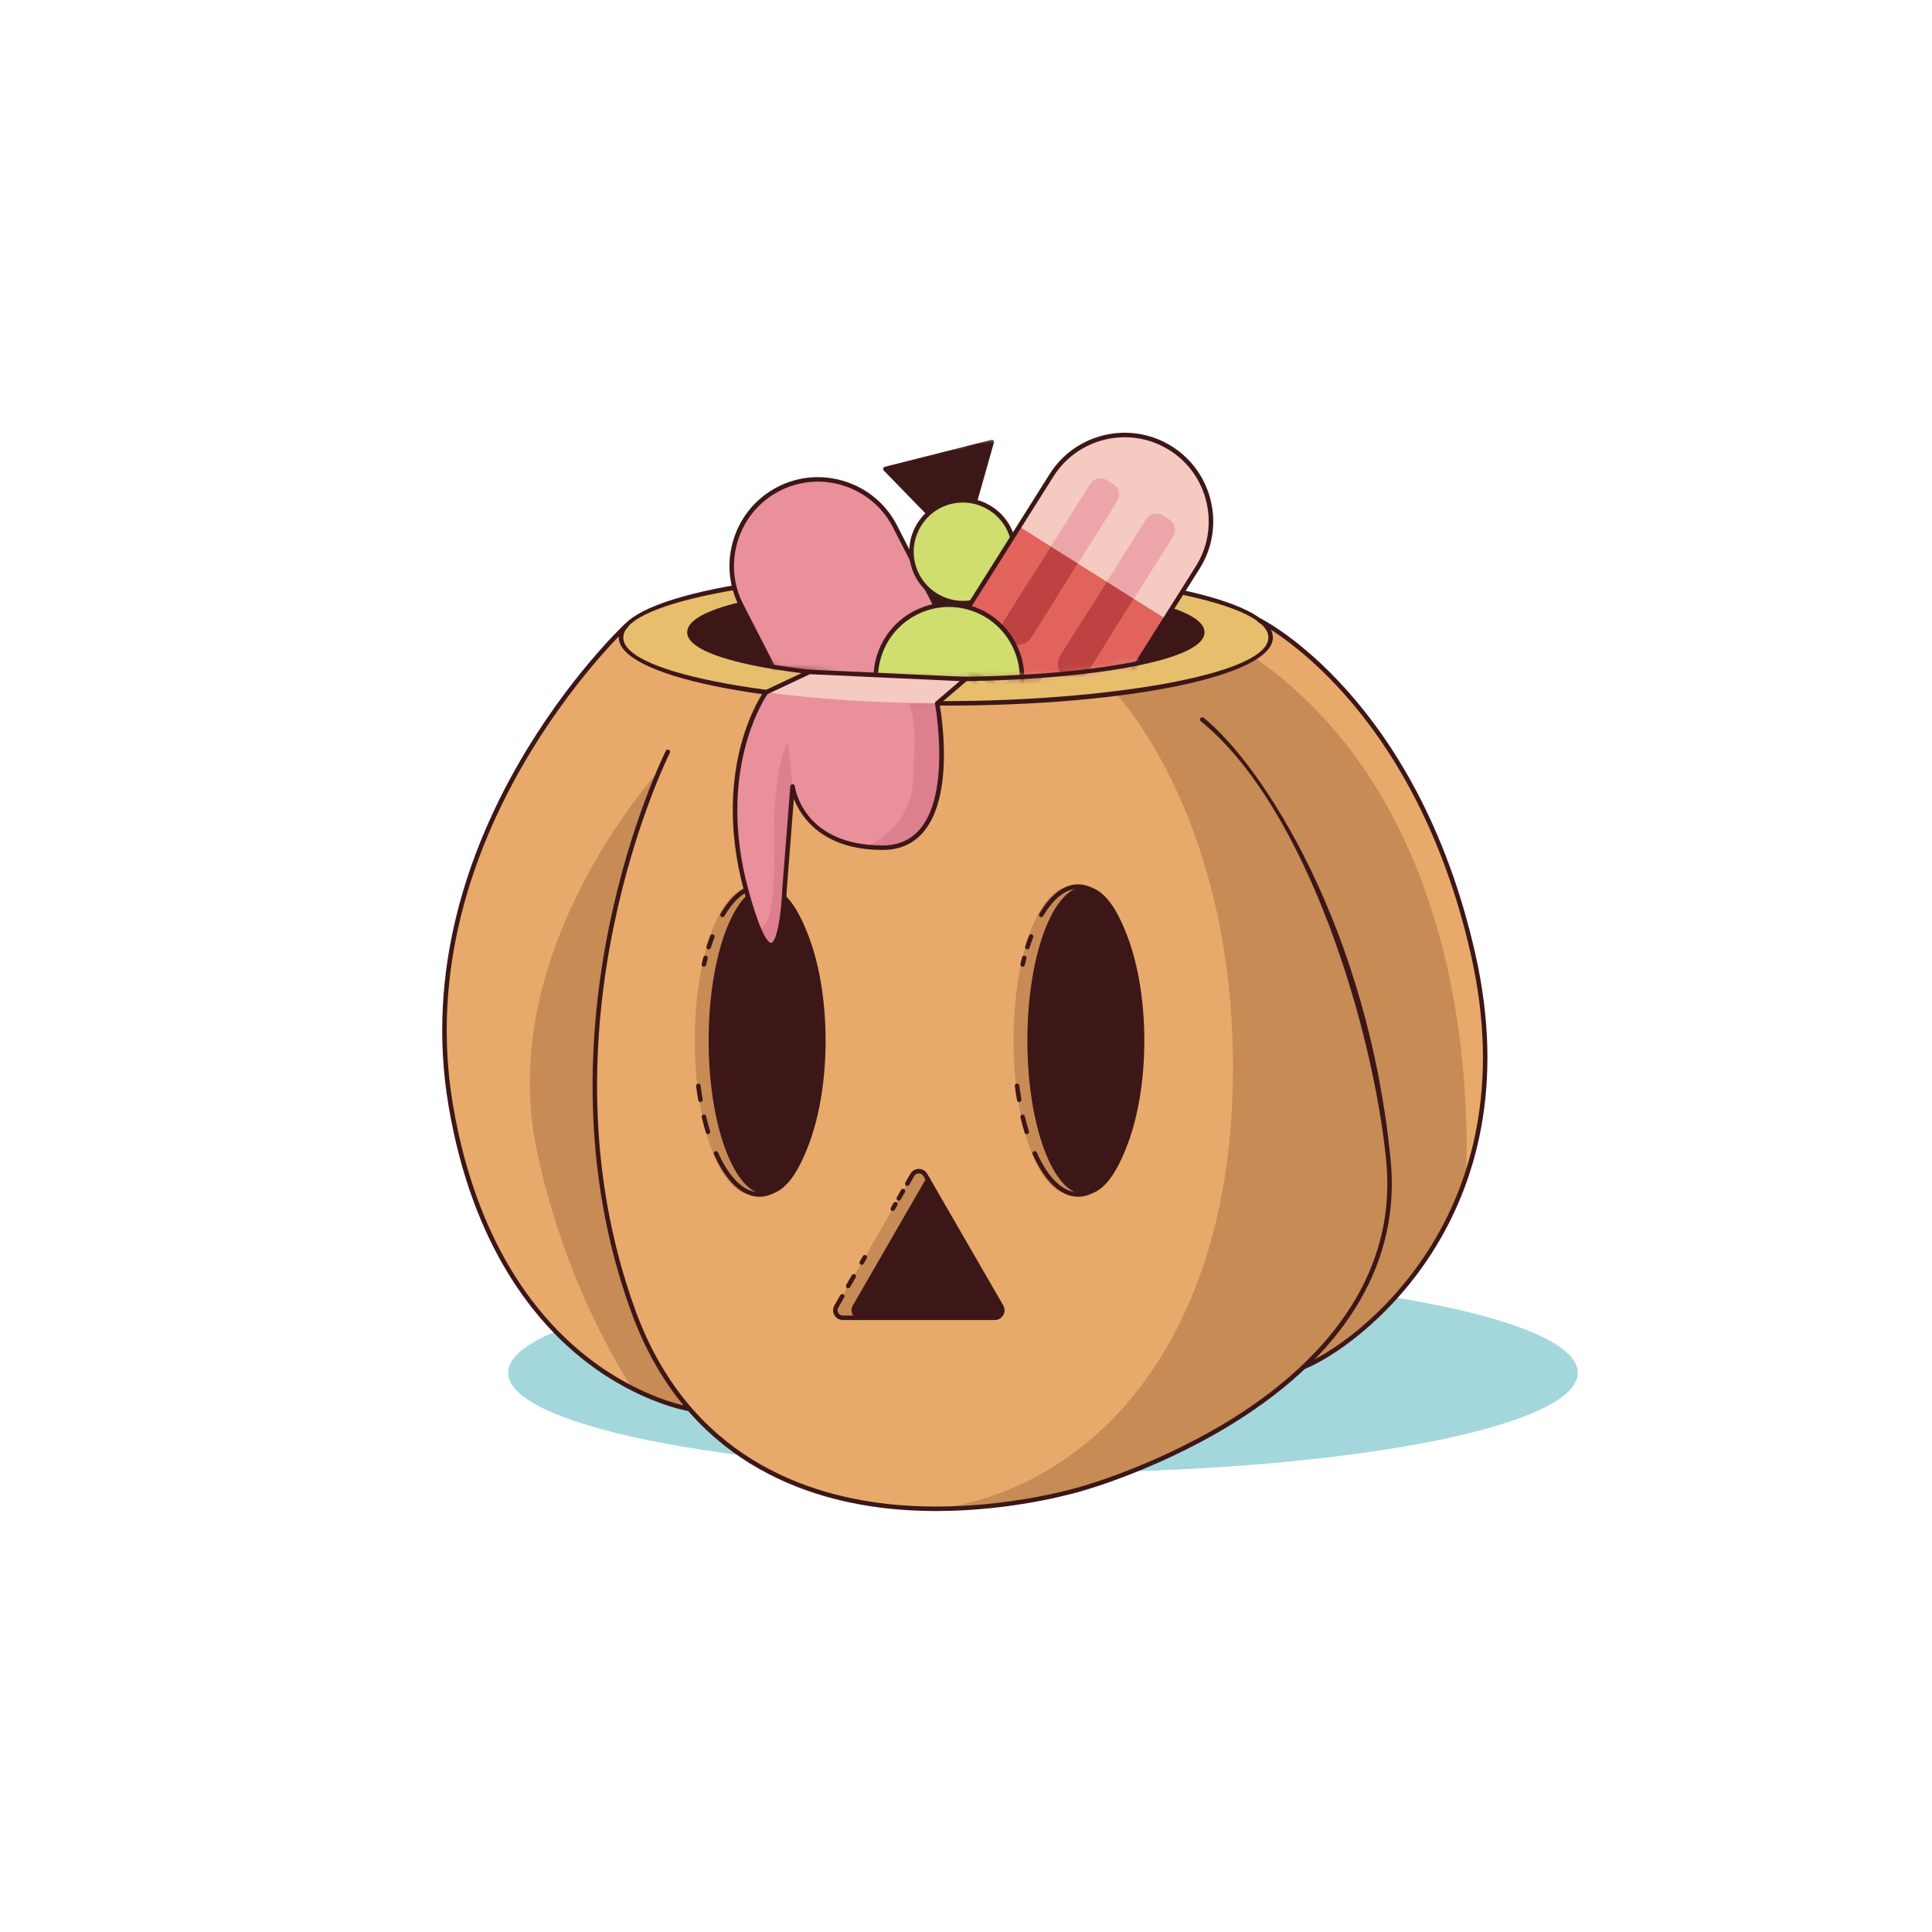 <?xml version="1.0" encoding="UTF-8"?>
<svg width="298px" height="298px" viewBox="0 0 298 298" version="1.1" xmlns="http://www.w3.org/2000/svg" xmlns:xlink="http://www.w3.org/1999/xlink">
    <!-- Generator: Sketch 50.2 (55047) - http://www.bohemiancoding.com/sketch -->
    <title>pumpkin</title>
    <desc>Created with Sketch.</desc>
    <defs>
        <path d="M79.443,32.532 C79.443,36.517 61.736,39.746 39.892,39.746 C18.049,39.746 0.341,36.517 0.341,32.532 C0.341,28.548 3.303,6.182 25.146,6.182 C35.552,6.182 72.323,-6.989 79.385,6.063 C87.145,20.408 79.443,30.447 79.443,32.532" id="path-1"></path>
    </defs>
    <g id="pumpkin" stroke="none" stroke-width="1" fill="none" fill-rule="evenodd">
        <path d="M243.364,211.74 C243.364,220.257 206.431,227.162 160.872,227.162 C115.312,227.162 78.379,220.257 78.379,211.74 C78.379,203.221 115.312,196.316 160.872,196.316 C206.431,196.316 243.364,203.221 243.364,211.74" id="Fill-4" fill="#A3D7DC"></path>
        <path d="M227.339,147.199 C218.314,107.299 194.412,95.707 194.412,95.707 L194.412,95.712 C188.707,91.376 169.203,88.181 146.01,88.181 C121.352,88.181 100.871,91.792 96.702,96.546 L96.7,96.529 C96.7,96.529 62.515,128.199 69.64,170.474 C76.765,212.749 106.412,217.315 106.412,217.315 L106.412,217.312 C127.615,242.009 167.015,229.612 167.015,229.612 C167.015,229.612 187.189,224.092 201.226,210.832 C209.956,207.384 236.364,187.099 227.339,147.199" id="Fill-5" fill="#E8AA6B"></path>
        <path d="M193.567,101.459 C191.383,99.929 189.554,98.485 188.042,97.119 L172.112,106.987 C172.112,106.987 191.075,126.717 190.148,167.477 C189.222,208.237 167.574,229.658 144.555,232.722 L144.554,232.722 C157.106,232.728 167.015,229.612 167.015,229.612 C167.015,229.612 187.189,224.092 201.226,210.832 C206.913,208.586 220.1,199.191 226.109,181.885 C226.715,167.71 225.771,124.023 193.567,101.459" id="Fill-6" fill="#C78B56"></path>
        <path d="M106.284,217.292 C102.853,213.296 99.898,208.331 97.666,202.18 C84.118,164.849 97.284,129.045 101.688,118.848 C101.686,118.851 76.173,146.489 82.822,177.599 C86.225,193.516 92.299,205.817 97.423,214.046 C102.073,216.448 105.595,217.167 106.284,217.292" id="Fill-7" fill="#C78B56"></path>
        <path d="M124.859,160.499 C124.859,173.615 120.898,184.249 116.013,184.249 C111.127,184.249 107.166,173.615 107.166,160.499 C107.166,147.383 111.127,136.749 116.013,136.749 C120.898,136.749 124.859,147.383 124.859,160.499" id="Fill-8" fill="#C78B56"></path>
        <path d="M174.021,160.499 C174.021,173.615 170.06,184.249 165.175,184.249 C160.289,184.249 156.328,173.615 156.328,160.499 C156.328,147.383 160.289,136.749 165.175,136.749 C170.06,136.749 174.021,147.383 174.021,160.499" id="Fill-9" fill="#C78B56"></path>
        <path d="M195.99,98.334 C195.99,103.942 173.56,108.488 145.892,108.488 C118.224,108.488 95.794,103.942 95.794,98.334 C95.794,92.727 118.224,88.181 145.892,88.181 C173.56,88.181 195.99,92.727 195.99,98.334" id="Fill-10" fill="#E7BE6C"></path>
        <path d="M154.443,201.525 L142.723,181.224 C142.278,180.453 141.166,180.453 140.721,181.224 L139.935,182.584 L129.001,201.525 C128.556,202.295 129.111,203.258 130.002,203.258 L153.442,203.258 C154.332,203.258 154.889,202.295 154.443,201.525" id="Fill-11" fill="#C78B56"></path>
        <path d="M145.892,88.529 C121.866,88.529 96.142,92.469 96.142,98.334 C96.142,104.199 121.866,108.14 145.892,108.14 C169.918,108.14 195.643,104.199 195.643,98.334 C195.643,92.469 169.918,88.529 145.892,88.529 Z M145.892,108.834 C117.605,108.834 95.447,104.222 95.447,98.334 C95.447,92.446 117.605,87.833 145.892,87.833 C174.18,87.833 196.338,92.446 196.338,98.334 C196.338,104.222 174.18,108.834 145.892,108.834 Z" id="Fill-12" fill="#3D1717"></path>
        <path d="M185.443,97.532 C185.443,101.517 167.736,104.746 145.892,104.746 C124.049,104.746 106.341,101.517 106.341,97.532 C106.341,93.548 124.049,90.319 145.892,90.319 C167.736,90.319 185.443,93.548 185.443,97.532" id="Fill-13" fill="#3D1717"></path>
        <path d="M144.411,233.069 C142.415,233.069 140.356,232.99 138.263,232.808 C124.199,231.579 105.683,225.29 97.34,202.299 C81.44,158.49 102.485,116.232 102.7,115.811 C102.786,115.639 102.997,115.572 103.167,115.658 C103.338,115.745 103.406,115.954 103.319,116.125 C103.105,116.545 82.199,158.541 97.992,202.062 C106.208,224.7 124.448,230.9 138.304,232.114 C153.367,233.436 166.66,229.323 166.792,229.281 C166.932,229.241 179.611,225.72 191.686,217.779 C202.787,210.478 215.637,197.834 213.812,179.057 C211.862,158.966 201.704,124.646 185.225,111.25 C185.076,111.13 185.053,110.91 185.174,110.762 C185.296,110.614 185.515,110.591 185.663,110.711 C194.987,118.291 211.062,143.53 214.505,178.99 C215.975,194.13 208.212,207.746 192.055,218.368 C179.889,226.366 167.116,229.911 166.988,229.947 C166.884,229.98 156.9,233.069 144.411,233.069" id="Fill-14" fill="#3D1717"></path>
        <path d="M201.109,211.181 C200.971,211.181 200.84,211.097 200.786,210.96 C200.716,210.782 200.804,210.58 200.981,210.51 C208.777,207.429 236.019,187.669 226.883,147.276 C218.003,108.02 194.38,96.136 194.142,96.021 C193.971,95.937 193.898,95.729 193.981,95.556 C194.066,95.384 194.273,95.311 194.446,95.395 C194.686,95.511 218.602,107.518 227.56,147.122 C236.807,187.998 209.149,208.03 201.237,211.156 C201.195,211.173 201.152,211.181 201.109,211.181" id="Fill-15" fill="#3D1717"></path>
        <path d="M106.295,217.662 C106.277,217.662 106.26,217.66 106.242,217.657 C106.167,217.647 98.645,216.429 90.368,210.022 C82.743,204.121 72.879,192.48 69.18,170.532 C62.105,128.558 96.004,96.593 96.347,96.275 C96.487,96.146 96.707,96.153 96.838,96.294 C96.969,96.435 96.96,96.654 96.819,96.785 C96.478,97.101 62.854,128.819 69.865,170.416 C71.884,182.396 77.148,198.892 90.761,209.448 C98.9,215.759 106.274,216.959 106.348,216.971 C106.538,217 106.667,217.178 106.638,217.367 C106.611,217.539 106.464,217.662 106.295,217.662" id="Fill-16" fill="#3D1717"></path>
        <path d="M126.997,160.499 C126.997,173.615 123.036,184.249 118.15,184.249 C113.265,184.249 109.304,173.615 109.304,160.499 C109.304,147.383 113.265,136.749 118.15,136.749 C123.036,136.749 126.997,147.383 126.997,160.499" id="Fill-17" fill="#3D1717"></path>
        <path d="M158.466,146.443 C158.431,146.443 158.395,146.438 158.36,146.427 C158.178,146.368 158.076,146.174 158.135,145.99 C158.317,145.414 158.512,144.855 158.713,144.327 C158.781,144.147 158.983,144.058 159.161,144.126 C159.341,144.195 159.431,144.395 159.362,144.574 C159.166,145.09 158.975,145.637 158.797,146.2 C158.75,146.349 158.613,146.443 158.466,146.443" id="Fill-18" fill="#3D1717"></path>
        <path d="M157.731,149.116 C157.705,149.116 157.679,149.115 157.652,149.108 C157.465,149.064 157.35,148.876 157.393,148.69 C157.475,148.341 157.56,147.997 157.65,147.659 C157.699,147.474 157.888,147.363 158.075,147.413 C158.262,147.462 158.371,147.653 158.322,147.838 C158.234,148.169 158.15,148.507 158.069,148.849 C158.032,149.009 157.89,149.116 157.731,149.116" id="Fill-19" fill="#3D1717"></path>
        <path d="M157.202,169.983 C157.036,169.983 156.89,169.864 156.86,169.695 C156.736,168.977 156.627,168.244 156.534,167.521 C156.51,167.33 156.644,167.157 156.835,167.132 C157.022,167.104 157.199,167.242 157.224,167.433 C157.314,168.147 157.423,168.867 157.545,169.576 C157.578,169.765 157.451,169.945 157.262,169.978 C157.242,169.982 157.222,169.983 157.202,169.983" id="Fill-20" fill="#3D1717"></path>
        <path d="M158.366,174.932 C158.218,174.932 158.08,174.835 158.034,174.686 C157.806,173.939 157.592,173.15 157.4,172.34 C157.356,172.154 157.472,171.966 157.658,171.922 C157.841,171.875 158.031,171.992 158.076,172.18 C158.266,172.976 158.475,173.749 158.699,174.483 C158.755,174.666 158.651,174.861 158.469,174.917 C158.434,174.927 158.399,174.932 158.366,174.932" id="Fill-21" fill="#3D1717"></path>
        <path d="M166.304,184.597 C163.661,184.597 161.166,182.269 159.279,178.043 C159.2,177.868 159.279,177.662 159.454,177.584 C159.629,177.505 159.835,177.584 159.913,177.76 C161.683,181.721 163.951,183.902 166.304,183.902 C171.547,183.902 175.812,173.404 175.812,160.499 C175.812,147.595 171.547,137.097 166.304,137.097 C164.377,137.097 162.51,138.548 160.904,141.294 C160.808,141.46 160.594,141.517 160.43,141.419 C160.264,141.323 160.207,141.11 160.305,140.945 C162.042,137.973 164.116,136.402 166.304,136.402 C171.93,136.402 176.507,147.212 176.507,160.499 C176.507,173.786 171.93,184.597 166.304,184.597" id="Fill-22" fill="#3D1717"></path>
        <path d="M176.159,160.499 C176.159,173.615 172.198,184.249 167.312,184.249 C162.427,184.249 158.466,173.615 158.466,160.499 C158.466,147.383 162.427,136.749 167.312,136.749 C172.198,136.749 176.159,147.383 176.159,160.499" id="Fill-23" fill="#3D1717"></path>
        <path d="M153.442,203.606 L130.001,203.606 C129.458,203.606 128.972,203.324 128.699,202.855 C128.428,202.384 128.428,201.822 128.699,201.351 L129.612,199.77 C129.708,199.604 129.921,199.547 130.087,199.643 C130.253,199.739 130.309,199.95 130.214,200.117 L129.301,201.699 C129.155,201.951 129.155,202.253 129.302,202.507 C129.447,202.76 129.71,202.911 130.001,202.911 L153.442,202.911 C153.735,202.911 153.996,202.76 154.142,202.506 C154.289,202.253 154.289,201.951 154.142,201.699 L142.423,181.398 C142.276,181.145 142.014,180.993 141.723,180.993 C141.722,180.993 141.722,180.993 141.722,180.993 C141.43,180.993 141.169,181.145 141.022,181.398 L140.236,182.758 C140.142,182.924 139.93,182.981 139.763,182.884 C139.596,182.788 139.539,182.576 139.636,182.41 L140.421,181.05 C140.691,180.58 141.178,180.298 141.722,180.298 C141.722,180.298 141.722,180.298 141.723,180.298 C142.265,180.298 142.752,180.579 143.023,181.05 L154.744,201.351 C155.017,201.822 155.017,202.383 154.745,202.854 C154.473,203.324 153.986,203.606 153.442,203.606" id="Fill-24" fill="#3D1717"></path>
        <path d="M138.628,185.196 C138.569,185.196 138.51,185.181 138.455,185.149 C138.288,185.053 138.231,184.841 138.328,184.675 L138.983,183.538 C139.078,183.372 139.29,183.315 139.458,183.411 C139.624,183.507 139.681,183.72 139.585,183.886 L138.929,185.022 C138.865,185.133 138.748,185.196 138.628,185.196" id="Fill-25" fill="#3D1717"></path>
        <path d="M137.704,186.796 C137.645,186.796 137.585,186.782 137.53,186.749 C137.364,186.654 137.308,186.441 137.403,186.275 L137.812,185.567 C137.91,185.401 138.124,185.344 138.287,185.44 C138.453,185.535 138.511,185.748 138.414,185.914 L138.005,186.622 C137.94,186.734 137.823,186.796 137.704,186.796" id="Fill-26" fill="#3D1717"></path>
        <path d="M132.914,195.094 C132.854,195.094 132.795,195.079 132.74,195.047 C132.574,194.951 132.517,194.74 132.613,194.573 L133.092,193.743 C133.185,193.577 133.399,193.519 133.566,193.616 C133.732,193.712 133.789,193.925 133.693,194.091 L133.215,194.92 C133.15,195.032 133.034,195.094 132.914,195.094" id="Fill-27" fill="#3D1717"></path>
        <path d="M130.826,198.71 C130.767,198.71 130.707,198.696 130.652,198.663 C130.485,198.568 130.429,198.356 130.525,198.189 L131.393,196.686 C131.489,196.521 131.702,196.463 131.867,196.559 C132.034,196.655 132.091,196.867 131.994,197.033 L131.126,198.536 C131.062,198.648 130.945,198.71 130.826,198.71" id="Fill-28" fill="#3D1717"></path>
        <path d="M132.851,203.606 C132.308,203.606 131.821,203.324 131.549,202.854 C131.277,202.383 131.277,201.822 131.55,201.351 L142.847,181.784 C142.942,181.618 143.155,181.561 143.321,181.657 C143.487,181.753 143.544,181.966 143.448,182.132 L132.151,201.699 C132.005,201.951 132.005,202.253 132.151,202.506 C132.298,202.76 132.559,202.911 132.851,202.911 C133.044,202.911 133.199,203.067 133.199,203.258 C133.199,203.45 133.044,203.606 132.851,203.606" id="Fill-29" fill="#3D1717"></path>
        <path d="M109.304,146.443 C109.269,146.443 109.233,146.438 109.198,146.427 C109.016,146.368 108.914,146.174 108.973,145.99 C109.154,145.418 109.349,144.859 109.55,144.327 C109.618,144.148 109.82,144.061 109.999,144.125 C110.178,144.195 110.267,144.395 110.2,144.574 C110.003,145.093 109.812,145.64 109.635,146.2 C109.588,146.349 109.451,146.443 109.304,146.443" id="Fill-30" fill="#3D1717"></path>
        <path d="M108.568,149.116 C108.543,149.116 108.516,149.115 108.489,149.108 C108.302,149.064 108.186,148.876 108.23,148.69 C108.312,148.341 108.399,147.997 108.488,147.659 C108.537,147.475 108.726,147.363 108.913,147.413 C109.098,147.462 109.209,147.652 109.16,147.838 C109.072,148.169 108.987,148.507 108.906,148.849 C108.869,149.009 108.726,149.116 108.568,149.116" id="Fill-31" fill="#3D1717"></path>
        <path d="M108.039,169.983 C107.874,169.983 107.727,169.864 107.697,169.695 C107.575,168.986 107.466,168.254 107.372,167.521 C107.348,167.33 107.483,167.157 107.673,167.132 C107.857,167.104 108.037,167.242 108.061,167.433 C108.154,168.157 108.262,168.878 108.383,169.576 C108.415,169.765 108.288,169.945 108.099,169.978 C108.079,169.982 108.059,169.983 108.039,169.983" id="Fill-32" fill="#3D1717"></path>
        <path d="M109.205,174.932 C109.056,174.932 108.918,174.835 108.873,174.686 C108.643,173.939 108.43,173.15 108.238,172.34 C108.194,172.154 108.309,171.966 108.496,171.922 C108.684,171.875 108.87,171.994 108.914,172.18 C109.102,172.976 109.311,173.749 109.536,174.483 C109.593,174.666 109.49,174.861 109.307,174.916 C109.272,174.927 109.238,174.932 109.205,174.932" id="Fill-33" fill="#3D1717"></path>
        <path d="M117.141,184.597 C114.498,184.597 112.004,182.269 110.116,178.043 C110.038,177.868 110.116,177.662 110.292,177.584 C110.468,177.505 110.672,177.584 110.751,177.76 C112.519,181.721 114.789,183.902 117.141,183.902 C122.384,183.902 126.649,173.404 126.649,160.499 C126.649,147.595 122.384,137.097 117.141,137.097 C115.215,137.097 113.348,138.548 111.742,141.294 C111.644,141.46 111.431,141.517 111.267,141.419 C111.1,141.323 111.045,141.11 111.142,140.945 C112.879,137.973 114.954,136.402 117.141,136.402 C122.767,136.402 127.345,147.212 127.345,160.499 C127.345,173.786 122.767,184.597 117.141,184.597" id="Fill-34" fill="#3D1717"></path>
        <g id="Group-54" transform="translate(106, 65)">
            <mask id="mask-2" fill="white">
                <use xlink:href="#path-1"></use>
            </mask>
            <g id="Clip-36"></g>
            <path d="M46.662,44.674 L32.041,16.183 C28.695,9.661 20.621,7.064 14.1,10.41 C7.579,13.757 4.981,21.83 8.328,28.352 L22.948,56.843 L46.662,44.674" id="Fill-35" fill="#EA909B" mask="url(#mask-2)"></path>
            <path d="M20.141,9.291 C18.113,9.291 16.105,9.771 14.259,10.72 C11.187,12.295 8.909,14.987 7.844,18.297 C6.778,21.608 7.06,25.122 8.637,28.193 L23.1,56.375 L46.194,44.524 L31.732,16.341 C30.156,13.27 27.465,10.991 24.154,9.926 C22.835,9.502 21.483,9.291 20.141,9.291 Z M22.948,57.191 C22.823,57.191 22.701,57.121 22.64,57.001 L8.017,28.51 C6.357,25.274 6.06,21.571 7.183,18.084 C8.305,14.597 10.705,11.762 13.94,10.101 C17.177,8.44 20.882,8.144 24.368,9.265 C27.855,10.387 30.689,12.787 32.35,16.024 L46.972,44.515 C47.059,44.686 46.991,44.896 46.821,44.984 L23.107,57.153 C23.057,57.178 23.002,57.191 22.948,57.191 Z" id="Fill-37" fill="#3D1717" mask="url(#mask-2)"></path>
            <polyline id="Fill-38" fill="#3C1919" mask="url(#mask-2)" points="38.061 36.961 42.669 20.687 54.458 32.814 38.061 36.961"></polyline>
            <path d="M42.839,21.362 L38.559,36.477 L53.79,32.624 L42.839,21.362 Z M38.061,37.309 C37.969,37.309 37.879,37.271 37.812,37.203 C37.725,37.115 37.693,36.987 37.726,36.866 L42.334,20.593 C42.368,20.474 42.463,20.38 42.583,20.351 C42.704,20.318 42.83,20.356 42.918,20.445 L54.708,32.571 C54.795,32.66 54.826,32.789 54.793,32.908 C54.759,33.028 54.664,33.12 54.544,33.151 L38.146,37.297 C38.118,37.305 38.09,37.309 38.061,37.309 Z" id="Fill-39" fill="#3D1717" mask="url(#mask-2)"></path>
            <polyline id="Fill-40" fill="#3C1919" mask="url(#mask-2)" points="46.966 3.188 42.358 19.462 30.568 7.335 46.966 3.188"></polyline>
            <path d="M31.237,7.525 L42.188,18.787 L46.468,3.672 L31.237,7.525 Z M42.358,19.809 C42.266,19.809 42.176,19.772 42.109,19.704 L30.319,7.577 C30.232,7.488 30.201,7.36 30.234,7.24 C30.268,7.121 30.363,7.029 30.483,6.998 L46.88,2.851 C47.001,2.819 47.128,2.857 47.215,2.946 C47.302,3.034 47.333,3.162 47.3,3.282 L42.693,19.556 C42.659,19.675 42.563,19.769 42.443,19.798 C42.415,19.806 42.387,19.809 42.358,19.809 Z" id="Fill-41" fill="#3D1717" mask="url(#mask-2)"></path>
            <path d="M50.209,18.154 C51.282,22.4 48.711,26.713 44.464,27.787 C40.218,28.862 35.904,26.289 34.83,22.043 C33.757,17.796 36.328,13.483 40.575,12.409 C44.821,11.335 49.135,13.906 50.209,18.154" id="Fill-42" fill="#CFDE6E" mask="url(#mask-2)"></path>
            <path d="M42.517,12.513 C41.904,12.513 41.281,12.589 40.66,12.745 C36.605,13.772 34.142,17.904 35.167,21.957 C36.193,26.012 40.328,28.472 44.379,27.45 C46.343,26.954 47.995,25.722 49.033,23.982 C50.07,22.241 50.368,20.202 49.872,18.238 C49.003,14.806 45.907,12.513 42.517,12.513 Z M42.521,28.378 C38.82,28.378 35.441,25.875 34.494,22.128 C33.374,17.702 36.064,13.192 40.489,12.072 C44.917,10.952 49.426,13.643 50.545,18.068 C51.665,22.493 48.975,27.005 44.55,28.124 C43.871,28.296 43.19,28.378 42.521,28.378 Z" id="Fill-43" fill="#3C1919" mask="url(#mask-2)"></path>
            <path d="M43.904,54.897 C43.524,54.897 43.14,54.793 42.795,54.575 C41.821,53.962 41.528,52.675 42.142,51.7 L51.776,36.411 C52.391,35.437 53.678,35.145 54.652,35.759 C55.626,36.372 55.918,37.659 55.304,38.634 L45.67,53.923 C45.273,54.553 44.597,54.897 43.904,54.897" id="Fill-44" fill="#3D1717" mask="url(#mask-2)"></path>
            <path d="M61.671,49.618 L78.742,22.525 C82.65,16.323 80.773,8.052 74.572,4.145 C68.37,0.238 60.1,2.113 56.192,8.316 L39.12,35.409 L61.671,49.618" id="Fill-45" fill="#F5CAC0" mask="url(#mask-2)"></path>
            <polyline id="Fill-46" fill="#E2625C" mask="url(#mask-2)" points="51.208 16.225 39.12 35.409 61.671 49.618 73.759 30.434 51.208 16.225"></polyline>
            <path d="M52.811,24.483 L62.156,9.652 C62.706,8.779 63.869,8.516 64.742,9.066 L65.745,9.697 C66.618,10.247 66.882,11.41 66.332,12.283 L56.987,27.113 C56.437,27.987 55.274,28.25 54.401,27.7 L53.398,27.069 C52.525,26.519 52.262,25.355 52.811,24.483" id="Fill-47" fill="#ECA6A9" mask="url(#mask-2)"></path>
            <path d="M61.441,29.921 L70.787,15.09 C71.336,14.218 72.5,13.953 73.373,14.503 L74.376,15.135 C75.248,15.685 75.513,16.849 74.963,17.721 L65.618,32.552 C65.068,33.424 63.904,33.689 63.032,33.139 L62.028,32.506 C61.156,31.957 60.892,30.793 61.441,29.921" id="Fill-48" fill="#ECA6A9" mask="url(#mask-2)"></path>
            <path d="M39.599,35.3 L61.562,49.139 L78.449,22.339 C80.289,19.418 80.879,15.943 80.109,12.551 C79.34,9.16 77.308,6.279 74.387,4.439 C68.331,0.622 60.302,2.445 56.485,8.5 L39.599,35.3 Z M61.671,49.966 C61.605,49.966 61.541,49.948 61.485,49.912 L38.934,35.702 C38.856,35.654 38.802,35.575 38.781,35.486 C38.761,35.396 38.776,35.302 38.826,35.224 L55.897,8.13 C59.917,1.75 68.377,-0.17 74.757,3.851 C81.136,7.87 83.056,16.33 79.036,22.709 L61.965,49.804 C61.916,49.882 61.838,49.937 61.748,49.957 C61.723,49.963 61.696,49.966 61.671,49.966 Z" id="Fill-49" fill="#3D1717" mask="url(#mask-2)"></path>
            <path d="M64.711,24.733 L57.548,36.101 C56.824,37.249 57.172,38.781 58.32,39.504 C59.469,40.228 61,39.88 61.724,38.732 L68.887,27.363 L64.711,24.733" id="Fill-50" fill="#BD4241" mask="url(#mask-2)"></path>
            <path d="M56.08,19.294 L48.917,30.662 C48.193,31.811 48.541,33.343 49.689,34.067 C50.838,34.79 52.37,34.443 53.094,33.294 L60.257,21.926 L56.08,19.294" id="Fill-51" fill="#BD4241" mask="url(#mask-2)"></path>
            <path d="M43.331,28.675 C49.343,30.314 52.887,36.517 51.248,42.529 C49.608,48.54 43.406,52.084 37.394,50.446 C31.383,48.806 27.838,42.604 29.477,36.592 C31.116,30.58 37.319,27.035 43.331,28.675" id="Fill-52" fill="#CFDE6E" mask="url(#mask-2)"></path>
            <path d="M40.345,28.62 C38.467,28.62 36.612,29.109 34.937,30.066 C32.4,31.515 30.581,33.865 29.812,36.684 C28.226,42.5 31.668,48.524 37.486,50.111 C43.303,51.695 49.327,48.254 50.913,42.437 C52.499,36.618 49.057,30.596 43.239,29.01 C42.282,28.749 41.31,28.62 40.345,28.62 Z M40.358,51.192 C39.349,51.192 38.323,51.059 37.303,50.781 C31.116,49.093 27.455,42.687 29.142,36.5 C29.96,33.503 31.894,31.004 34.592,29.462 C37.29,27.921 40.427,27.524 43.423,28.34 C49.609,30.027 53.269,36.432 51.583,42.62 C50.175,47.786 45.474,51.192 40.358,51.192 Z" id="Fill-53" fill="#3C1919" mask="url(#mask-2)"></path>
        </g>
        <path d="M145.892,105.094 C126.28,105.094 105.994,102.266 105.994,97.532 C105.994,95.748 108.758,94.175 114.208,92.856 L114.371,93.531 C109.489,94.713 106.689,96.171 106.689,97.532 C106.689,100.849 122.441,104.4 145.892,104.4 C169.343,104.4 185.097,100.849 185.097,97.532 C185.097,96.503 183.465,95.392 180.503,94.404 L180.723,93.745 C184.086,94.866 185.791,96.141 185.791,97.532 C185.791,102.266 165.505,105.094 145.892,105.094" id="Fill-55" fill="#3D1717"></path>
        <path d="M132.851,203.258 C131.962,203.258 131.405,202.295 131.85,201.525 L143.147,181.958 L154.353,201.2 L154.557,202.411 L154.142,203.023 L153.442,203.258 L132.851,203.258" id="Fill-56" fill="#3D1717"></path>
        <path d="M118.15,106.788 C118.15,106.788 109.881,118.14 115.084,137.272 C120.288,156.403 121,137.272 121,137.272 L122.247,121.312 C122.247,121.312 123.494,130.752 136.141,130.752 C148.787,130.752 144.554,108.488 144.554,108.488 L148.928,104.746 L124.859,103.641 L118.15,106.788" id="Fill-57" fill="#EA909B"></path>
        <path d="M122.247,121.312 C122.247,121.312 122.505,123.233 123.944,125.342 L122.247,121.312" id="Fill-58" fill="#DD7F8F"></path>
        <path d="M140.175,108.418 C141.596,111.792 140.905,116.746 140.891,119.531 C140.86,125.579 137.207,128.856 133.654,130.616 C134.432,130.702 135.256,130.752 136.141,130.752 C148.787,130.752 144.554,108.488 144.554,108.488 L146.037,107.219 C143.148,106.653 139.26,106.245 140.175,108.418" id="Fill-59" fill="#DD7F8F"></path>
        <path d="M121,137.272 L122.247,121.312 L121.535,114.543 C121.535,114.543 119.16,117.868 119.397,131.049 C119.635,144.228 117.042,143.273 117.041,143.273 C120.475,151.349 121,137.272 121,137.272" id="Fill-60" fill="#DD7F8F"></path>
        <path d="M124.859,103.641 L118.151,106.788 C125.749,107.814 134.809,108.429 144.562,108.48 L148.928,104.746 L124.859,103.641" id="Fill-61" fill="#F5CAC0"></path>
        <path d="M118.382,107.064 C117.712,108.049 110.533,119.218 115.419,137.18 C117.59,145.16 118.734,145.458 118.952,145.425 C119.791,145.329 120.509,141.125 120.652,137.258 L121.901,121.285 C121.915,121.108 122.06,120.97 122.238,120.965 C122.431,120.936 122.567,121.091 122.592,121.266 C122.642,121.639 123.964,130.405 136.141,130.405 C138.578,130.405 140.536,129.533 141.958,127.815 C146.714,122.073 144.238,108.687 144.213,108.552 C144.189,108.43 144.233,108.304 144.328,108.223 L148.034,105.053 L124.93,103.992 L118.382,107.064 Z M118.918,146.122 C118.061,146.122 116.816,144.964 114.749,137.362 C112.04,127.405 113.026,119.577 114.33,114.765 C115.748,109.534 117.783,106.701 117.869,106.584 C117.903,106.536 117.949,106.499 118.003,106.474 L124.712,103.326 C124.763,103.303 124.824,103.285 124.875,103.294 L148.943,104.4 C149.086,104.406 149.21,104.499 149.256,104.634 C149.303,104.769 149.262,104.918 149.153,105.011 L144.932,108.621 C145.245,110.398 147.189,122.586 142.494,128.258 C140.933,130.144 138.795,131.1 136.141,131.1 C126.875,131.1 123.57,126.049 122.447,123.22 L121.347,137.298 C121.272,139.302 120.883,145.903 119.031,146.115 C118.994,146.12 118.956,146.122 118.918,146.122 Z" id="Fill-62" fill="#3D1717"></path>
    </g>
</svg>